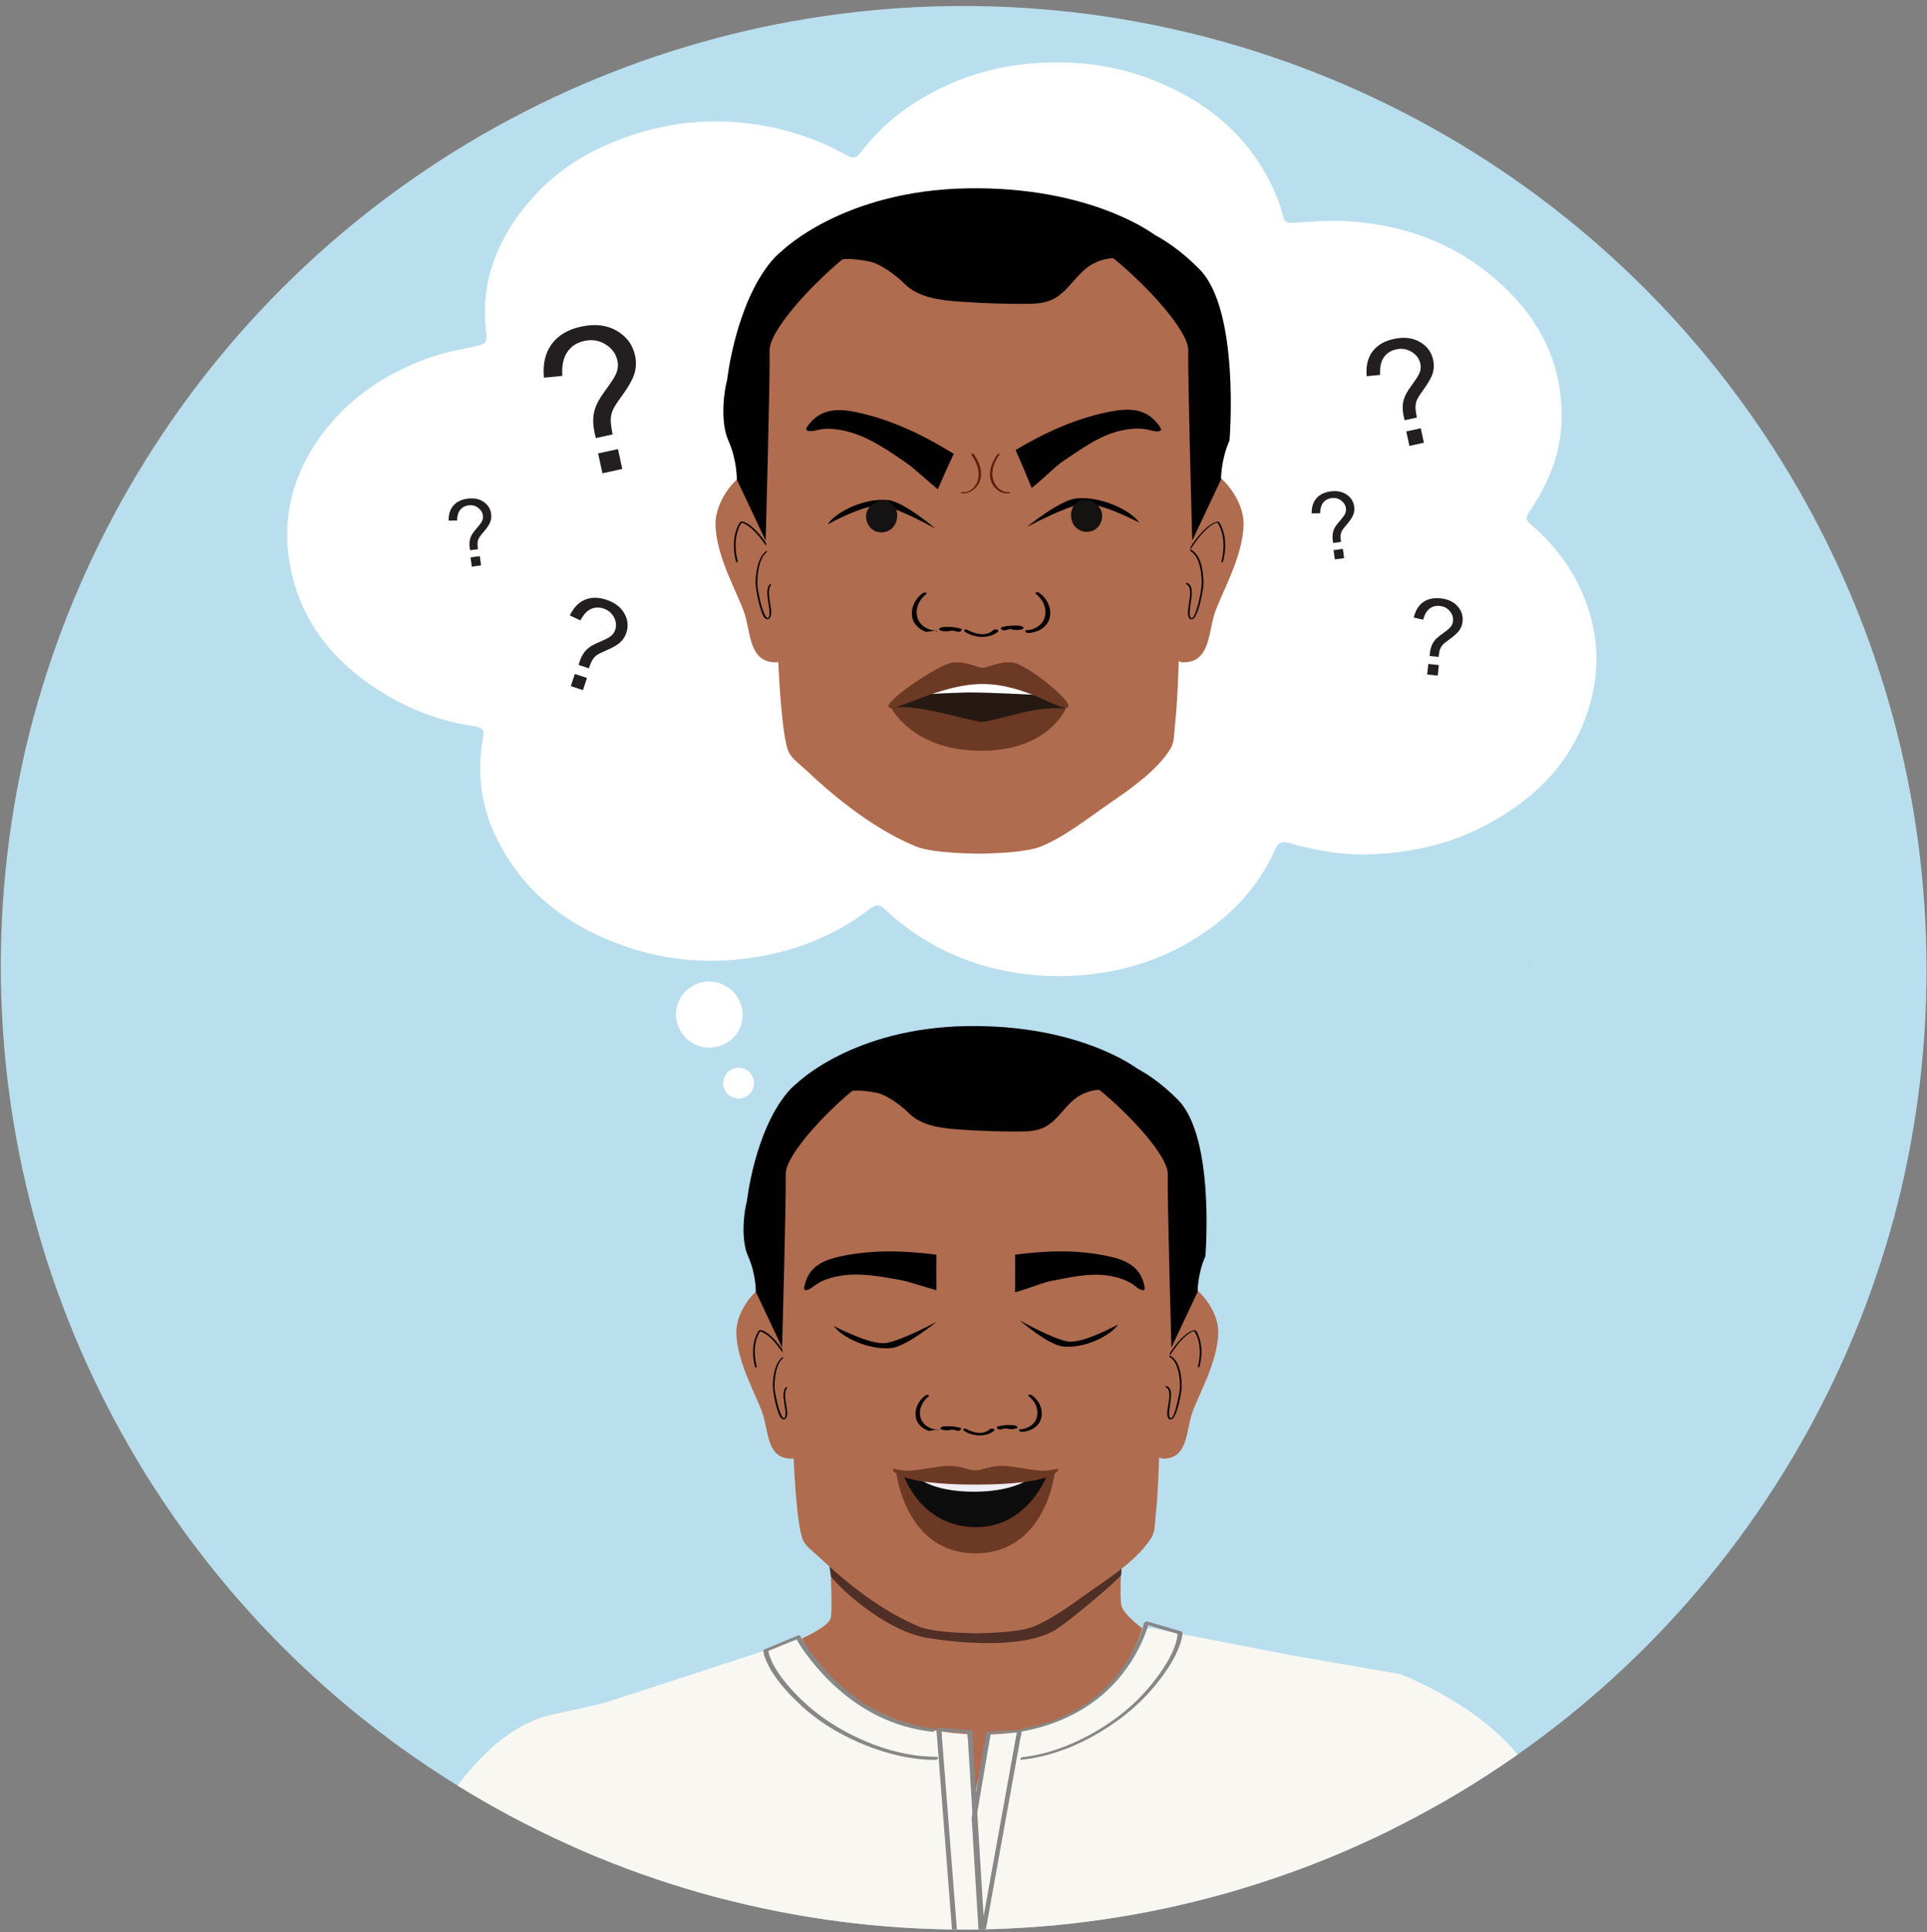<?xml version="1.0" encoding="UTF-8"?>
<svg id="Layer_7" data-name="Layer 7" xmlns="http://www.w3.org/2000/svg" xmlns:xlink="http://www.w3.org/1999/xlink" viewBox="0 0 1163.45 1166.32">
  <rect x="0" y="0" width="1163.45" height="1166.32" fill="#808080" stroke="none"/>
  <defs>
    <style>
      .cls-1 {
        fill: none;
      }

      .cls-2 {
        fill: #b9dfee;
      }

      .cls-3 {
        fill: #5e1e0b;
      }

      .cls-4 {
        fill: #010101;
      }

      .cls-5 {
        fill: #231f20;
      }

      .cls-6 {
        fill: #f1edf6;
      }

      .cls-7 {
        fill: #f9f7f2;
      }

      .cls-8 {
        fill: #fff;
      }

      .cls-9 {
        fill: #868786;
      }

      .cls-10 {
        fill: #523935;
      }

      .cls-11 {
        fill: #b06c4f;
      }

      .cls-12 {
        fill: #251911;
      }

      .cls-13 {
        fill: #4f2f26;
      }

      .cls-14 {
        fill: #141312;
      }

      .cls-15 {
        fill: #0e0d0d;
      }

      .cls-16 {
        fill: #6c3925;
      }

      .cls-17 {
        clip-path: url(#clippath);
      }
    </style>
    <clipPath id="clippath">
      <circle class="cls-1" cx="582.08" cy="583.16" r="581.59"/>
    </clipPath>
  </defs>
  <g class="cls-17">
    <g>
      <circle class="cls-2" cx="581.59" cy="585.21" r="581.59"/>
      <path class="cls-7" d="M875.27,1620.39c-4.42-62.22-.74-296.25.97-320.21,1.55-21.76-2.3-90.06-15.66-129.6-25.34-74.98-38.02-163.05-38.02-163.05l-126.89-24.62-211.42,6.1s-142.58,46.54-142.58,46.54c-2.63,12.53,3.86,38.05,3.53,50.74-.73,28.04-1.36,56.09-1.98,84.14-.65,29.3-23.29,58.6-23.9,87.9-.56,26.94,4,233.86,15.06,301.42l-1.81,45.63h11.65l530.96,2.93.08,12.08Z"/>
      <path class="cls-11" d="M677.15,969.59c-1.56-5.23.53-41.12.53-41.12l-88.54,12.67-88.54-12.67s2.46,43.19.9,48.42c-1.56,5.23-17.24,12.12-17.24,12.12,0,0,23.31,55.89,105.19,57.99,84.2,2.16,100.2-64.09,100.2-64.09,0,0-10.95-8.09-12.5-13.33Z"/>
      <path class="cls-13" d="M500.46,943.55l1.27,8.2c10.2,12.21,36.01,33.47,58.69,37.07,33.51,5.31,63.26,3.71,77.06-5.13,7.59-4.86,30.82-23.93,39.39-32.73l.27-4.82-176.69-2.6Z"/>
      <path class="cls-10" d="M923.74,581.56c-.08.03-.17.04-.26.04.03-.21.05-.42.08-.63.06.2.12.4.18.59Z"/>
      <path class="cls-7" d="M191.03,1542.79c-54.67,0-59.16-12.86-75.98-28-12.33-11.1-24.1-68.41-16.14-91.35,19.11-55.06,88.76-164.63,107.13-204.62,24.1-52.45,61.98-170.35,128.36-184.05,60.97-12.58,132.72-35.42,132.72-35.42,0,0-9.44,158.7-75.42,233.49l-24.26,47.71-31.78,87.25,128.93,7.11-77.46,145.52-196.09,22.35Z"/>
      <path class="cls-7" d="M780.34,999.35l64.83,11.17s43.19,15.98,69.21,46.4c26.02,30.42,69.63,117.23,95.77,148.8,19.43,23.46,82.02,111.42,88.33,143.58,6.31,32.16-18.17,114.4-88.67,114.4,0,0-225-255.3-227.48-254.37-2.48.93,33.02,22.68,33.02,22.68,0,0-24.17-63.49-35.21-97.38-11.04-33.9.19-135.27.19-135.27Z"/>
      <path class="cls-11" d="M695.29,801.38s13.08-25.34,21.96-25.28c5.4.04,18.44,14.45,18.29,28.22-.2,18.42-13.03,39.35-16.23,50.09-3.2,10.74-2.67,26.18-16.98,26.08-5.67-.04-12.68-11.89-12.68-11.89,0,0,2.68-50.52,5.63-67.22Z"/>
      <path class="cls-4" d="M697.96,833.71c3.13-6.62,6.57-13.16,10.83-19.13,2.28-3.2,4.81-6.34,7.91-8.77,1.21-.95,2.67-1.94,4.12-2.28.03,0,.23.03.32-.06.11-.11,0,.11-.1-.04-.13-.21.17.38.24.49.34.51.63,1.05.89,1.6,2.94,6.07,2.67,13.21,1.05,19.6-.09.34.92.19,1-.14,1.56-6.17,1.87-12.97-.69-18.93-.41-.95-1.08-3.26-2.39-3.09-1.44.19-2.85,1-4.03,1.8-2.99,2.02-5.46,4.79-7.65,7.62-5.08,6.55-8.99,13.98-12.52,21.45-.13.27.86.18,1-.14h0Z"/>
      <path class="cls-4" d="M702.17,837.14c5.21-.23,3.8,7.01,3.34,10.2-.24,1.7-2.15,9.24,1.13,9.47,1.62.11,2.57-2.07,3.09-3.25,1.4-3.19,2.18-6.67,2.83-10.08.43-2.23.93-4.51.91-6.79-.01-1.77-.13-3.54-.35-5.29-.62-4.88-2.13-11.08-7.12-13.23-.38-.16-1.17.38-.59.63,4.34,1.87,5.83,7.31,6.52,11.56.53,3.3.69,6.55.19,9.85-.21,1.38-3.04,16.92-5.4,15.81-1.27-.6-.88-3.43-.79-4.45.2-2.19.62-4.35.87-6.53.23-2.01.5-4.37-.32-6.3-.75-1.78-2.4-2.35-4.23-2.27-.54.02-.8.7-.11.67h0Z"/>
      <path class="cls-11" d="M484.82,801.38s-13.08-25.34-21.96-25.28c-5.4.04-18.44,14.45-18.29,28.22.2,18.42,13.03,39.35,16.23,50.09,3.2,10.74,2.67,26.18,16.98,26.08,5.67-.04,12.68-11.89,12.68-11.89,0,0-2.68-50.52-5.63-67.22Z"/>
      <path class="cls-4" d="M483.15,833.64c-3.26-6.88-6.83-13.69-11.32-19.87-2.32-3.19-4.93-6.34-8.12-8.71-1.27-.94-2.76-1.9-4.34-2.18-1.32-.24-1.81,1.21-2.32,2.23-3.1,6.18-2.83,13.54-1.18,20.08.12.48,1.13.21,1.01-.27-1.52-6.03-1.85-12.65.59-18.49.29-.69.61-1.36.98-2,.13-.23.58-.7.62-.97.05-.36-.36.23-.45.11.03.04.27.02.32.04,4.62,1.61,8.19,5.6,11.16,9.51,4.84,6.38,8.63,13.55,12.05,20.78.21.45,1.21.16,1.01-.27h0Z"/>
      <path class="cls-4" d="M478.08,836.5c-9.31-.41-2.5,13.99-4.03,18.66-.23.7-.52,1.25-1.17.7-.72-.61-1.15-1.63-1.52-2.47-1.33-3.03-2.08-6.33-2.72-9.56-.44-2.25-1-4.6-1-6.91,0-1.58.09-3.17.26-4.74.52-4.73,1.8-11.33,6.69-13.45.64-.28.06-.68-.41-.47-4.39,1.9-6.1,6.95-6.9,11.3-.6,3.29-.9,6.73-.42,10.05.58,3.98,1.35,7.99,2.63,11.81.52,1.55,1.3,4.47,2.98,5.22,1.23.55,2.28-.58,2.59-1.67.5-1.73.1-3.79-.14-5.53-.44-3.19-2.9-12.58,2.77-12.33.42.02,1.06-.59.38-.62h0Z"/>
      <path class="cls-11" d="M472.18,813.43c1.84,20.06,5.71,38.77,6.63,59.76.9,20.99,2.65,48.51,5.93,56.32,1.68,4.02,6.86,7.6,10,10.58,17.11,16.23,38.33,32.82,60.32,41.86,9.57,3.94,34.39,3.94,34.39,3.94,0,0,24.81,0,34.39-3.94,13.45-5.53,25.61-15.36,37.54-23.58,11.66-8.04,26.17-17.95,33.8-30.18,2.35-3.76,2.09-8.82,2.55-13.08,1.51-13.91,1.76-27.95,2.36-41.92.92-20.99,4.8-39.7,6.63-59.76,1.82-20.08,4.1-103.45-1.82-119.43-5.94-15.96-76.46-65.53-115.71-65.53-27.54,0-70.38,21.13-95.5,39.26-10.67,7.69-17.88,21.52-19.65,26.27-5.94,15.98-3.67,99.35-1.84,119.43Z"/>
      <path class="cls-4" d="M584.99,863.44c5.36,2.18,9.27,2.26,12.78-.83.78-.69,3.52.06,2.43,1.02-4.64,4.08-13.46,3.47-18.31-.09-.48-.36-.42-.85.15-1.11.59-.27,2.44.63,2.95,1"/>
      <path class="cls-4" d="M602.14,861.18c3.4-.99,7.04-1.16,10.56-.77.51.06,1.13.39,1.43.83.24.34.22.74-.2.9-1.79.69-3.91.71-5.77.31-.59-.13-1.33-.44-1.56-1.06-.21-.57.42-.79.88-.69,1.54.33,3.18.31,4.66-.26.41.58.82,1.15,1.23,1.73-3.14-.34-6.4-.16-9.44.73-.61.18-1.36-.16-1.79-.58-.32-.31-.61-.94,0-1.13"/>
      <path class="cls-4" d="M579.94,861.99c-3.39-1.03-7.02-1.24-10.55-.9-.51.05-1.13.38-1.44.81-.24.34-.23.73.19.9,1.78.71,3.9.75,5.76.37.59-.12,1.34-.42,1.57-1.04.21-.57-.42-.8-.87-.7-1.54.32-3.18.27-4.65-.31-.42.57-.83,1.14-1.25,1.71,3.15-.31,6.4-.09,9.43.84.6.19,1.36-.15,1.8-.56.32-.31.62-.94.01-1.13"/>
      <path class="cls-4" d="M616.01,862.8c3.48-.11,7.57-2.07,9.28-5.47,2.58-5.12.18-11.2-4.17-14.47-.47-.36-.22-.82.26-.95.62-.17,1.36.13,1.86.5,3.79,2.85,6.24,7.49,5.67,12.29-.53,4.49-3.86,7.62-8.03,8.92-1.24.39-2.56.65-3.86.69-.53.01-1.48-.19-1.73-.72-.26-.54.22-.78.72-.79"/>
      <path class="cls-4" d="M566.45,863.72c.26-.54-.22-.78-.72-.79"/>
      <path class="cls-4" d="M565.74,862.93c-3.48-.11-7.57-2.07-9.28-5.47-2.58-5.12-.18-11.2,4.17-14.47.47-.36.22-.82-.26-.95-.62-.17-1.36.13-1.86.5-3.79,2.85-6.24,7.49-5.67,12.29.53,4.49,3.86,7.62,8.03,8.92"/>
      <path class="cls-4" d="M615.62,797.05s17.28,14.79,26.11,15.75c12.89,1.39,28.77-6.38,33.34-13.33,0,0-21.02,11.62-30.08,10.35-8.66-1.21-29.37-12.76-29.37-12.76Z"/>
      <path class="cls-4" d="M565.38,797.97s-18.02,14.79-27.23,15.75c-13.44,1.39-30.01-6.38-34.77-13.33,0,0,21.92,11.62,31.37,10.35,9.03-1.21,30.63-12.76,30.63-12.76Z"/>
      <path class="cls-4" d="M612.85,757.39c.02,3.62.05,7.25.08,10.89.03,2.77-.12,9.08-.08,11.84,8.68-2.38,16.51-5.91,22.12-6.93,11.14-2.04,22.53-4.9,33.82-3.2,5.4.82,10.15,2.19,14.67,4.96,1.43.87,5.28,4.68,7.4,3.68.87-.41-.58-4.86-.73-5.32-2.97-8.98-10.6-12.68-19.92-14.77-19-4.27-38.09-3.71-57.37-1.15"/>
      <path class="cls-4" d="M565.37,757.39c-.02,3.62-.05,7.25-.08,10.89-.03,2.77.12,7.76.08,10.52-8.86-2.38-16.5-5.18-22.23-6.2-11.36-2.04-23.32-4.31-34.83-2.6-5.51.82-10.35,2.19-14.96,4.96-1.45.87-5.39,4.68-7.55,3.68-.89-.41.59-4.86.75-5.32,3.03-8.98,10.81-12.68,20.31-14.77,19.38-4.27,38.84-3.71,58.51-1.15"/>
      <path class="cls-16" d="M589,891.4c18.23,0,47.78-2.08,47.78-2.08,0,0-5.51,48.36-47.78,48.36-42.27,0-47.78-48.36-47.78-48.36,0,0,29.55,2.08,47.78,2.08Z"/>
      <path class="cls-15" d="M588.82,891.4c8.67,0,43.61-1.42,43.61-1.42,0,0-11.55,31.9-42.91,31.9-33.99,0-43.98-31.63-43.98-31.63l43.28,1.16Z"/>
      <path class="cls-6" d="M588.44,892.66c8.67,0,35.05-1.42,35.05-1.42,0,0-9.5,9.23-35.5,9.23-26,0-34.26-8.96-34.26-8.96l34.71,1.16Z"/>
      <path class="cls-16" d="M539.3,886.72c.92-.22,5.97,1.41,10.27,1.05,7.17-.6,15.85-2.44,21.05-2.82,8.88-.66,14.51,2.74,18.37,2.74s9.49-3.4,18.37-2.74c5.2.39,13.88,2.23,21.05,2.82,4.31.36,9.35-1.27,10.27-1.05,1.28.31-1.2,9.45-49.71,9.45s-50.97-9.14-49.69-9.45Z"/>
      <path class="cls-4" d="M542.9,640.29c-23.65,8.34-68.88,53.7-68.52,68.37.35,14.67-2.19,104.76-2.19,104.76l-15.86-33.66s.18-10.63-4.67-21.46c-4.85-10.83-2.12-28.75-.68-33.32,0,0,4.5-41.59,24.46-65.54,19.96-23.95,67.47-19.15,67.47-19.15Z"/>
      <path class="cls-4" d="M636,640.29c23.65,8.34,69.41,53.7,69.06,68.37-.35,14.67,2.19,104.76,2.19,104.76l15.86-33.66s-.18-10.63,4.67-21.46c0,0,5.94-71.68-16.58-94.41-40.73-41.11-75.21-23.6-75.21-23.6Z"/>
      <path class="cls-4" d="M493.22,654.15l8.92,8.06s38.57-21.71,89-21.61c50.76.1,82.5,23.3,82.5,23.3l12.79-18.95s-34.66-26.73-103-25.55c-68.34,1.17-102,34.28-102,34.28l11.79.48Z"/>
      <path class="cls-4" d="M502.14,662.21c5.85.82,4.65-7.04,27.55-2.46,5.79,1.16,14.73,7.86,18.88,12.06,7.6,7.67,19.29,9.2,30.06,9.97,12.19.87,24.4,1.34,36.62,1.26,5.26-.03,10.73-.22,15.4-2.63,13.35-6.9,14.71-24.4,39.74-22.59-41.18-16.05-100.9-29.45-142.64-14.89"/>
      <polygon class="cls-11" points="583.12 1039.54 588.81 1082.26 597.93 1041.08 583.12 1039.54"/>
      <path class="cls-9" d="M565.46,1060.48c-21.05,0-42.11-7.43-60.06-18.08-8.91-5.29-16.96-11.63-24.2-19.05-5.62-5.77-11.06-12.14-14.68-19.39-.95-1.9-1.79-3.88-2.32-5.94-.13-.51-.25-1.03-.32-1.56-.02-.14-.07-.88-.05-.33l-.85.87c6.5-2.7,13-5.4,19.5-8.11l-1.94-.12c3.37,6.33,7.88,12.19,12.51,17.62,10.38,12.18,23.05,22.62,37.49,29.64,10.16,4.94,21.08,8.1,32.31,9.34,1.27.14,3.02-1.65,1.07-1.87-18.77-2.08-36.3-9.93-51.03-21.63-9.98-7.93-18.74-17.53-25.85-28.11-1.35-2.01-2.69-4.06-3.83-6.2-.31-.59-1.52-.29-1.94-.12-6.5,2.7-13,5.4-19.5,8.11-.29.12-.86.48-.85.87.07,2.31,1.03,4.65,1.96,6.72,3.04,6.83,7.77,12.87,12.78,18.36,7.19,7.88,15.29,14.79,24.31,20.49,9.07,5.74,18.85,10.4,29,13.9,11.37,3.93,23.38,6.45,35.45,6.46.64,0,1.59-.18,1.9-.84.28-.59-.24-1.03-.83-1.03h0Z"/>
      <path class="cls-9" d="M617.26,1062.21c21.61-2.35,42.41-12.28,59.66-25.2,8.57-6.42,16.11-13.88,22.69-22.32,4.99-6.41,9.64-13.38,12.46-21.04.95-2.57,2-5.63,1.78-8.43-.02-.24-.4-.35-.56-.4-6.75-1.99-13.51-3.97-20.26-5.96-.66-.19-2.16.18-2.34.97-1.44,6.43-4.41,12.71-7.6,18.43-7.56,13.52-18.51,24.99-31.81,32.97-10.4,6.24-22.01,10.23-33.92,12.34-.5.09-1.56.34-1.65.98s.83.69,1.25.62c20.23-3.58,39.43-12.36,53.97-27.08,8.91-9.02,15.99-19.91,20.48-31.77.84-2.23,1.66-4.51,2.18-6.84l-2.34.97c6.75,1.99,13.51,3.97,20.26,5.96l-.56-.4c.02.29,0,.14,0,.26-.01.4-.04.81-.09,1.21-.19,1.64-.6,3.25-1.1,4.82-2.15,6.77-5.99,12.98-10.12,18.71-6.1,8.46-13.17,16.07-21.28,22.62-8.28,6.69-17.41,12.4-27.03,16.96-10.62,5.03-21.97,8.78-33.69,10.05-.5.05-1.57.37-1.65.98-.09.65.83.66,1.25.62h0Z"/>
      <path class="cls-9" d="M565.39,1044.18c.33,4.21.66,8.43.98,12.64.78,10.03,1.56,20.06,2.34,30.09.95,12.21,1.9,24.42,2.85,36.63.82,10.48,1.63,20.97,2.45,31.45.27,3.48.54,6.96.81,10.44l.25,3.23c.04.54,0,1.18.13,1.71.02.06.01.14.02.21.03.39.63.48.91.52,5.56.77,11.11,1.54,16.67,2.31.75.1,2.04-.4,1.99-1.29-.26-4.2-.51-8.41-.77-12.61-.62-10.14-1.24-20.28-1.86-30.42-.75-12.23-1.5-24.45-2.24-36.68-.65-10.57-1.29-21.14-1.94-31.7-.21-3.48-.43-6.97-.64-10.45-.1-1.57.06-3.43-.3-4.97-.02-.07,0-.15-.01-.22-.02-.38-.64-.49-.91-.52-6.24-.55-12.48-1.1-18.72-1.66-.6-.05-1.63.22-1.9.83s.25.94.82.99c6.24.55,12.48,1.1,18.72,1.66l-.91-.52c.26,4.2.51,8.41.77,12.61.62,10.14,1.24,20.28,1.86,30.42.75,12.23,1.5,24.45,2.24,36.68.65,10.57,1.29,21.14,1.94,31.7.21,3.48.43,6.97.64,10.45.1,1.6,0,3.39.3,4.97.01.07,0,.15.01.22l1.99-1.29c-5.56-.77-11.11-1.54-16.67-2.31l.91.52c-.33-4.21-.66-8.43-.98-12.64-.78-10.03-1.56-20.06-2.34-30.09-.95-12.21-1.9-24.42-2.85-36.63-.82-10.48-1.63-20.97-2.45-31.45-.27-3.48-.54-6.96-.81-10.44-.12-1.57,0-3.41-.38-4.94-.02-.06-.01-.14-.02-.21-.08-1.08-2.99-.44-2.9.78Z"/>
      <path class="cls-9" d="M614,1045.27c-.76,4.19-1.51,8.38-2.27,12.58-1.82,10.06-3.64,20.13-5.45,30.19-2.19,12.13-4.38,24.25-6.57,36.38-1.89,10.49-3.79,20.97-5.68,31.46-.63,3.46-1.25,6.92-1.88,10.38-.29,1.62-.79,3.32-.9,4.97,0,.07-.03.14-.04.22l2.89-.6c-.39-6.35-.78-12.7-1.17-19.05-.72-11.84-1.45-23.67-2.17-35.51-.28-4.59-.56-9.18-.84-13.78-.11-1.88-.4-3.83-.35-5.71-.01.41.05-.17.07-.29.08-.47.16-.95.24-1.42l.88-5.19c.92-5.42,1.83-10.84,2.75-16.26.98-5.77,1.95-11.54,2.93-17.31.57-3.39,1.32-6.8,1.73-10.21.02-.16.06-.33.08-.49l-2.03.94c6.21-.26,12.43-.52,18.64-.77.56-.02,1.63-.19,1.92-.76s-.25-.74-.75-.72c-6.21.26-12.43.52-18.64.77-.49.02-1.91.26-2.03.94-1.34,7.9-2.67,15.8-4.01,23.7-1.54,9.08-3.25,18.14-4.61,27.25-.19,1.26.05,2.62.13,3.89.25,4.03.49,8.06.74,12.09.72,11.8,1.44,23.59,2.16,35.39.31,5.01.61,10.01.92,15.02.16,2.59.1,5.31.48,7.88.02.11.01.24.02.35.05.83,2.76.13,2.89-.6.76-4.19,1.51-8.38,2.27-12.58,1.82-10.06,3.64-20.13,5.45-30.19,2.19-12.13,4.38-24.25,6.57-36.38,1.89-10.49,3.79-20.97,5.68-31.46.63-3.46,1.25-6.92,1.88-10.38.29-1.61.8-3.33.9-4.97,0-.07.03-.14.04-.22.17-.96-2.72-.47-2.88.42Z"/>
    </g>
    <path class="cls-8" d="M409.5,605.11c3.98-10.22,15.77-15.28,26.09-11.19,10.26,4.06,15.47,15.92,11.44,26.04-3.95,9.94-15.78,14.99-25.95,11.08-10.36-3.98-15.58-15.66-11.58-25.92Z"/>
    <path class="cls-8" d="M442.53,662.45c-4.82-1.88-7.09-7.22-5.15-12.1,1.91-4.77,6.99-6.96,11.94-5.13,4.6,1.69,7.09,7.31,5.3,11.93-1.86,4.79-7.29,7.16-12.09,5.29Z"/>
    <path class="cls-8" d="M824.14,515.81c-15.49.12-30.57-2.56-45.36-6.85-4.47-1.3-6.99-.49-8.97,3.96-10.03,22.53-26.25,39.7-46.89,52.81-19.15,12.16-40.07,19.41-62.59,22.21-16.17,2.01-32.29,1.76-48.3-.93-29.7-5-55.86-17.5-77.87-38.22-3.12-2.93-5.38-2.83-8.65-.33-22.19,17-47.31,26.58-75.02,30.14-26.11,3.36-51.53.59-76.02-8.39-33.56-12.31-60.15-33.19-75.6-66.34-8.55-18.35-10.82-37.63-7.37-57.57.99-5.71.25-7.12-5.75-8.02-18.05-2.7-34.99-8.62-50.72-17.75-31.24-18.13-53.51-43.44-60.03-79.9-4.59-25.65.6-49.77,14.86-71.87,16.23-25.15,39.33-41.51,66.77-51.93,10.36-3.93,21.53-5.8,32.41-8.25,4.02-.9,5.2-2.58,4.66-6.62-4.05-30.28,5.71-56.31,24.95-79.27,12.94-15.44,28.98-27.03,47.27-35.07,29-12.75,59.24-17.3,90.86-12.44,19.52,3,37.78,9.16,54.89,18.8,3.48,1.96,5.55,1.16,7.71-1.66,9.38-12.29,20.64-22.62,33.71-30.82,22.6-14.17,47.21-21.93,73.96-23.5,24.36-1.43,47.86,1.66,70.44,10.84,33.59,13.66,59.32,35.72,73.35,69.94,1.51,3.68,2.8,7.51,3.64,11.38.79,3.6,2.63,4.56,6.09,4.36,9.73-.55,19.51-1.47,29.22-1.1,38.83,1.45,73.13,14.71,100.83,42.25,22.42,22.29,33.97,49.64,31.99,81.72-1.13,18.27-8.08,34.65-18.11,49.81-3.9,5.9-3.93,6.17,1.23,10.69,14.05,12.31,24.71,27.01,31.39,44.46,7.66,20,8.88,40.5,3.26,61.17-9.53,35.1-32.77,58.69-64.23,75.07-22.54,11.74-46.76,16.72-72.02,17.19Z"/>
    <path class="cls-11" d="M706.74,313.13s14.33-27.77,24.06-27.71c5.92.04,20.21,15.83,20.04,30.92-.22,20.19-14.28,43.12-17.78,54.89-3.5,11.77-2.92,28.69-18.61,28.59-6.21-.04-13.89-13.03-13.89-13.03,0,0,2.93-55.36,6.17-73.67Z"/>
    <path class="cls-4" d="M709.62,348.57c3.45-7.29,7.24-14.49,11.94-21.07,2.49-3.48,5.25-6.9,8.64-9.55,1.33-1.04,2.92-2.11,4.52-2.49.05-.01.24.04.37-.06.13-.11,0,.1-.08-.04-.19-.31-.01.13-.02.11.05.15.22.31.3.44.36.55.67,1.12.95,1.71,3.25,6.66,2.95,14.51,1.18,21.54-.09.34.92.19,1-.14,1.71-6.75,2.04-14.19-.74-20.71-.34-.79-.72-1.56-1.16-2.3-.17-.28-.38-.78-.65-.99s-.46-.16-.78-.12c-1.58.21-3.11,1.1-4.41,1.98-3.26,2.21-5.96,5.24-8.35,8.34-5.56,7.17-9.84,15.31-13.71,23.49-.13.27.86.18,1-.14h0Z"/>
    <path class="cls-4" d="M714.28,352.29c5.7-.26,4.23,7.55,3.73,11.07-.34,2.34-.83,4.73-.75,7.1.04,1.2.36,3.22,1.89,3.37,1.79.18,2.85-2.33,3.41-3.61,1.52-3.49,2.37-7.3,3.08-11.03.46-2.39,1-4.85.99-7.3,0-1.94-.13-3.89-.38-5.82-.67-5.34-2.32-12.17-7.79-14.52-.38-.16-1.17.38-.59.63,4.78,2.06,6.42,8.05,7.17,12.73.59,3.71.73,7.3.16,11-.62,4.02-1.43,8.05-2.72,11.91-.29.86-1.73,5.68-3.15,5.25s-1.07-3.79-.98-4.8c.21-2.39.67-4.74.95-7.12.26-2.24.58-4.85-.29-7-.8-1.98-2.6-2.65-4.63-2.56-.54.02-.8.7-.11.67h0Z"/>
    <path class="cls-11" d="M476.1,313.13s-14.33-27.77-24.06-27.71c-5.92.04-20.21,15.83-20.04,30.92.22,20.19,14.28,43.12,17.78,54.89,3.5,11.77,2.92,28.69,18.61,28.59,6.21-.04,13.89-13.03,13.89-13.03,0,0-2.93-55.36-6.17-73.67Z"/>
    <path class="cls-4" d="M474.22,348.5c-3.55-7.51-7.46-14.95-12.35-21.69-2.54-3.5-5.39-6.95-8.88-9.56-1.4-1.05-3.04-2.1-4.79-2.44-1.41-.27-1.93,1.29-2.48,2.38-3.41,6.77-3.12,14.85-1.3,22.02.12.48,1.13.21,1.01-.27-1.67-6.61-2.02-13.86.64-20.27.32-.76.67-1.5,1.08-2.22.15-.26.64-.78.69-1.07.05-.35-.35.2-.44.11.04.04.28.03.34.04,1.36.28,2.85,1.13,4.07,2,3.19,2.27,5.82,5.31,8.17,8.41,5.32,7,9.48,14.88,13.23,22.81.21.45,1.21.16,1.01-.27h0Z"/>
    <path class="cls-4" d="M468.69,351.64c-10.22-.46-2.5,15.48-4.39,20.53-.27.72-.61,1.27-1.3.7-.8-.66-1.28-1.78-1.68-2.7-1.45-3.3-2.28-6.9-2.98-10.42-.49-2.49-1.11-5.09-1.11-7.64,0-1.76.1-3.52.29-5.27.57-5.19,1.99-12.43,7.36-14.74.64-.28.06-.67-.41-.47-4.83,2.08-6.69,7.69-7.55,12.47-.65,3.61-.96,7.34-.43,10.98.63,4.33,1.47,8.68,2.86,12.84.57,1.69,1.43,4.96,3.31,5.76,1.37.58,2.45-.77,2.75-1.96.5-1.98.04-4.26-.24-6.24-.5-3.51-3.05-13.5,3.15-13.22.42.02,1.06-.59.38-.62h0Z"/>
    <path class="cls-11" d="M462.25,326.33c2.02,21.99,6.25,42.49,7.26,65.49.99,23,2.91,53.16,6.5,61.72,1.84,4.41,7.51,8.33,10.96,11.59,18.75,17.78,42.01,35.96,66.11,45.87,10.49,4.31,37.68,4.31,37.68,4.31,0,0,27.19,0,37.68-4.31,14.74-6.06,28.07-16.84,41.13-25.84,12.78-8.81,28.68-19.67,37.04-33.07,2.57-4.12,2.29-9.67,2.79-14.33,1.65-15.24,1.93-30.63,2.59-45.94,1.01-23,5.26-43.5,7.26-65.49,2-22.01,4.49-113.37-2-130.88-6.51-17.5-83.79-71.81-126.8-71.81-30.18,0-77.13,23.16-104.66,43.03-11.7,8.43-19.59,23.58-21.53,28.78-6.51,17.52-4.02,108.87-2.02,130.88Z"/>
    <path class="cls-4" d="M585.87,381.13c5.87,2.39,10.16,2.48,14.01-.91.85-.75,3.85.07,2.66,1.12-5.08,4.47-14.75,3.8-20.06-.09-.53-.39-.46-.94.16-1.22.65-.3,2.67.69,3.23,1.1"/>
    <path class="cls-4" d="M604.66,378.66c3.73-1.09,7.71-1.27,11.57-.85.56.07,1.24.43,1.57.91.26.38.24.81-.22.98-1.96.76-4.28.77-6.32.34-.64-.14-1.46-.48-1.71-1.16-.23-.62.47-.87.97-.76,1.69.37,3.48.34,5.1-.29.45.63.9,1.26,1.35,1.89-3.44-.38-7.01-.18-10.34.8-.66.2-1.49-.18-1.96-.63-.35-.34-.67-1.03,0-1.23"/>
    <path class="cls-4" d="M580.34,379.55c-3.72-1.13-7.7-1.36-11.56-.98-.56.06-1.24.42-1.58.89-.26.37-.25.8.21.99,1.95.78,4.27.82,6.32.41.64-.13,1.47-.46,1.72-1.14.23-.62-.46-.87-.96-.77-1.69.35-3.49.3-5.1-.34-.46.63-.91,1.25-1.37,1.88,3.45-.34,7.01-.1,10.33.92.66.2,1.49-.16,1.97-.61.36-.34.68-1.03.01-1.23"/>
    <path class="cls-4" d="M619.86,380.43c3.81-.12,8.3-2.27,10.17-5.99,2.83-5.61.19-12.28-4.57-15.86-.52-.39-.24-.9.28-1.04.68-.19,1.49.14,2.04.55,4.15,3.13,6.84,8.2,6.22,13.47-.59,4.92-4.23,8.35-8.8,9.78-1.36.42-2.8.71-4.23.76-.58.02-1.62-.21-1.9-.79-.29-.59.24-.85.78-.87"/>
    <path class="cls-4" d="M565.55,381.45c.29-.59-.24-.85-.78-.87"/>
    <path class="cls-4" d="M564.77,380.58c-3.81-.12-8.3-2.27-10.17-5.99-2.83-5.61-.19-12.28,4.57-15.86.52-.39.24-.9-.28-1.04-.68-.19-1.49.14-2.04.55-4.15,3.13-6.84,8.2-6.22,13.47.59,4.92,4.23,8.35,8.8,9.78"/>
    <path class="cls-4" d="M564.86,319.16s-18.93-16.21-28.61-17.26c-14.12-1.53-31.53,6.99-36.53,14.61,0,0,23.03-12.73,32.96-11.34,9.49,1.33,32.19,13.99,32.19,13.99Z"/>
    <path class="cls-4" d="M619.93,318.15s19.75-16.21,29.84-17.26c14.73-1.53,32.89,6.99,38.1,14.61,0,0-24.02-12.73-34.37-11.34-9.89,1.33-33.57,13.99-33.57,13.99Z"/>
    <path class="cls-4" d="M613.17,271.62c1.57,3.64,3.16,7.29,4.74,10.95,1.21,2.78,3.77,9.21,4.99,11.98,7.74-6.11,14.12-13.03,19.35-16.46,10.36-6.82,20.63-14.59,32.75-17.71,5.8-1.49,11.17-2.14,16.92-1.27,1.81.27,7.33,2.46,9.04.55.7-.78-2.66-4.65-3.01-5.05-6.84-7.79-16.12-8.25-26.42-6.38-20.99,3.82-40.01,12.56-58.37,23.39"/>
    <path class="cls-4" d="M575.84,273.95c-1.65,3.61-3.31,7.22-4.98,10.84-1.27,2.76-3.37,7.81-4.65,10.55-7.78-6.36-14.16-12.6-19.42-16.2-10.43-7.15-21.36-14.79-33.63-18.27-5.87-1.66-11.33-2.47-17.18-1.77-1.85.22-7.49,2.25-9.2.28-.7-.81,2.78-4.59,3.14-4.98,7.06-7.61,16.5-7.81,26.94-5.63,21.28,4.45,40.48,13.77,58.99,25.17"/>
    <path class="cls-4" d="M539.74,136.6c-25.92,9.14-75.48,58.85-75.09,74.92.38,16.08-2.4,114.81-2.4,114.81l-17.38-36.88s.19-11.65-5.12-23.52c-5.31-11.87-2.32-31.51-.75-36.51,0,0,4.94-45.58,26.8-71.82,21.87-26.24,73.94-20.99,73.94-20.99Z"/>
    <path class="cls-4" d="M641.76,136.6c25.92,9.14,76.07,58.85,75.68,74.92-.38,16.08,2.4,114.81,2.4,114.81l17.38-36.88s-.19-11.65,5.12-23.52c0,0,6.51-78.55-18.17-103.46-44.64-45.05-82.41-25.86-82.41-25.86Z"/>
    <path class="cls-4" d="M485.3,151.78l9.77,8.83s42.26-23.79,97.53-23.68c55.62.11,90.41,25.53,90.41,25.53l14.01-20.77s-37.99-29.29-112.88-28c-74.89,1.28-111.77,37.56-111.77,37.56l12.92.53Z"/>
    <path class="cls-4" d="M495.07,160.61c6.41.9,5.1-7.71,30.19-2.69,6.34,1.27,16.14,8.62,20.69,13.21,8.33,8.41,21.13,10.08,32.94,10.92,13.35.96,26.74,1.46,40.13,1.38,5.76-.04,11.75-.24,16.87-2.88,14.63-7.57,16.12-26.74,43.55-24.76-45.13-17.59-110.58-32.27-156.31-16.32"/>
    <path class="cls-14" d="M651.34,302.6c3.86-2,8.37-.27,10.89,1.97.6.52,2.19,2.03,2.93,4.56.95,3.24-.34,6.91-2.37,9.15-2.72,2.98-7.24,3.49-10.72,1.87-4.71-2.2-6.25-7.87-5.07-12,.22-.75,1.23-3.94,4.34-5.55"/>
    <path class="cls-14" d="M537,302.92c-3.86-2-8.37-.27-10.89,1.97-.6.52-2.19,2.03-2.93,4.56-.95,3.24.34,6.91,2.37,9.15,2.72,2.98,7.24,3.49,10.72,1.87,4.71-2.2,6.25-7.87,5.07-12-.22-.75-1.23-3.94-4.34-5.55"/>
    <path class="cls-12" d="M593.3,409.56c-15.16,0-48.62,10.88-55.35,17.79,0,0,17.32,14.1,52.47,14.1,35.15,0,53.11-14.2,53.11-14.2,0,0-30.93-17.69-50.23-17.69Z"/>
    <path class="cls-8" d="M628.33,419.6s-29.28-1.62-43.66-1.62c0,0-25.31.68-30.37,1.62s18.14-10.34,32.39-10.6c14.25-.26,40.91,6.04,41.64,10.6Z"/>
    <path class="cls-16" d="M592.76,435.87c-16.44-2.89-35.65-10.19-54.86-8.94,0,0,12.51,25.93,53.83,26.27,41.32.34,51.75-25.51,51.75-25.51-19.18-1.56-34.24,5.56-50.72,8.18Z"/>
    <path class="cls-16" d="M611.27,399.92c-8.68-.75-14.19,3.12-17.96,3.12-3.77,0-9.28-3.87-17.96-3.12-8.13.71-42.53,24.09-38.68,27.12,3.85,3.03,30.51-14.14,56.64-14.14,26.13,0,47.64,17.07,51.48,14.04,3.85-3.03-25.39-26.32-33.52-27.02Z"/>
    <path class="cls-3" d="M580.27,297.76c4.89.61,9.41-2.67,11.21-7.1,2.32-5.68-.35-12.02-3.66-16.7-.25-.36-1.65.11-1.35.54,2.91,4.12,5.21,9.34,4.14,14.48-.89,4.28-4.74,8.65-9.44,8.05-.41-.05-1.69.63-.9.73h0Z"/>
    <path class="cls-3" d="M609.41,297.03c-4.71.59-8.79-3.6-9.89-7.88-1.35-5.26,1.03-10.71,4.02-14.94.35-.49-1.09-.34-1.34.01-3.22,4.56-5.83,10.66-3.84,16.26,1.6,4.5,5.95,7.88,10.83,7.26.67-.08,1.23-.85.22-.72h0Z"/>
    <path class="cls-5" d="M359.76,264.44c-.35-1.39-.59-2.44-.75-3.14-.9-4.13-1.1-7.83-.58-11.08.36-2.45,1.25-5.03,2.66-7.75,1.04-1.98,3.03-4.98,5.97-8.99,2.94-4.01,4.75-7.09,5.43-9.24.67-2.15.76-4.35.27-6.62-.89-4.09-3.28-7.34-7.15-9.74-3.87-2.4-8.13-3.09-12.77-2.08s-7.92,3.2-10.31,6.66c-2.39,3.46-3.4,8.28-3.03,14.45l-11.1,1.08c-.77-8.2.79-14.96,4.67-20.26,3.89-5.3,9.79-8.82,17.7-10.54,8.38-1.83,15.56-1.01,21.55,2.46,5.99,3.47,9.69,8.44,11.1,14.91.82,3.74.69,7.38-.37,10.93-1.06,3.54-3.66,8.13-7.78,13.77-2.77,3.79-4.52,6.52-5.26,8.19-.74,1.67-1.16,3.5-1.25,5.48-.1,1.98.27,5.09,1.12,9.31l-10.12,2.21ZM363.73,285.7l-2.62-11.99,11.99-2.62,2.62,11.99-11.99,2.62Z"/>
    <path class="cls-5" d="M349.32,401.37c.26-.87.46-1.51.61-1.94.84-2.53,1.92-4.59,3.25-6.19.98-1.21,2.3-2.32,3.93-3.34,1.2-.74,3.24-1.72,6.13-2.95,2.88-1.23,4.85-2.31,5.91-3.26,1.06-.95,1.81-2.11,2.28-3.5.83-2.5.59-5.03-.74-7.58-1.32-2.55-3.41-4.29-6.25-5.24s-5.32-.82-7.73.29c-2.41,1.11-4.5,3.39-6.29,6.85l-6.36-2.99c2.22-4.69,5.24-7.85,9.05-9.47,3.81-1.62,8.14-1.62,12.98-.01,5.13,1.71,8.75,4.46,10.88,8.27,2.12,3.81,2.53,7.69,1.21,11.65-.76,2.29-2,4.22-3.72,5.8-1.72,1.57-4.6,3.23-8.64,4.95-2.72,1.16-4.55,2.08-5.48,2.75-.94.67-1.75,1.52-2.44,2.57-.69,1.04-1.49,2.84-2.39,5.4l-6.19-2.06ZM344.63,414.16l2.44-7.33,7.33,2.44-2.44,7.33-7.33-2.44Z"/>
    <path class="cls-5" d="M283.83,332.17c-.11-.65-.18-1.14-.22-1.47-.26-1.93-.21-3.63.15-5.1.26-1.11.76-2.26,1.51-3.45.55-.87,1.57-2.17,3.07-3.89,1.5-1.73,2.44-3.07,2.83-4.03.39-.96.51-1.96.37-3.02-.26-1.91-1.22-3.48-2.91-4.73-1.68-1.25-3.61-1.72-5.77-1.43s-3.75,1.17-4.97,2.66c-1.22,1.5-1.87,3.66-1.93,6.5l-5.12.07c-.04-3.79.92-6.82,2.9-9.1,1.98-2.28,4.81-3.67,8.5-4.16,3.91-.52,7.17.12,9.78,1.94,2.61,1.81,4.12,4.23,4.52,7.25.23,1.74.04,3.41-.58,4.99-.62,1.58-1.98,3.59-4.08,6.01-1.41,1.63-2.31,2.82-2.72,3.55-.4.74-.66,1.56-.78,2.46-.12.9-.07,2.34.16,4.31l-4.72.63ZM284.85,342.05l-.75-5.59,5.59-.75.75,5.59-5.59.75Z"/>
    <path class="cls-5" d="M848.07,253.67c-.25-1.02-.43-1.78-.55-2.29-.66-3.01-.8-5.71-.43-8.08.27-1.79.91-3.67,1.94-5.65.76-1.45,2.21-3.63,4.35-6.56,2.15-2.93,3.46-5.17,3.96-6.74.49-1.57.56-3.18.2-4.82-.65-2.99-2.39-5.35-5.22-7.11s-5.93-2.26-9.31-1.52-5.78,2.33-7.52,4.86c-1.74,2.53-2.48,6.04-2.21,10.54l-8.1.78c-.56-5.98.57-10.91,3.41-14.78,2.83-3.87,7.14-6.43,12.91-7.69,6.11-1.34,11.35-.74,15.72,1.79,4.37,2.53,7.06,6.16,8.1,10.88.6,2.73.51,5.39-.27,7.97-.78,2.58-2.67,5.93-5.67,10.04-2.02,2.76-3.3,4.76-3.83,5.98-.54,1.22-.84,2.55-.91,4-.07,1.45.2,3.71.81,6.79l-7.38,1.61ZM850.96,269.17l-1.91-8.74,8.74-1.91,1.91,8.74-8.74,1.91Z"/>
    <path class="cls-5" d="M863.19,395.98c.06-.75.1-1.31.14-1.68.23-2.2.74-4.06,1.52-5.59.58-1.15,1.44-2.29,2.58-3.41.84-.81,2.31-1.97,4.43-3.48,2.11-1.51,3.52-2.74,4.2-3.69.69-.95,1.09-2.03,1.22-3.23.23-2.18-.42-4.18-1.95-6-1.53-1.82-3.52-2.86-5.99-3.12s-4.45.29-6.2,1.62c-1.75,1.33-3.04,3.55-3.87,6.67l-5.68-1.28c.96-4.19,2.84-7.29,5.63-9.28,2.79-1.99,6.29-2.77,10.5-2.33,4.45.46,7.88,2.04,10.28,4.75,2.4,2.7,3.42,5.77,3.06,9.21-.21,1.99-.86,3.77-1.97,5.36-1.11,1.58-3.14,3.43-6.11,5.55-1.99,1.43-3.31,2.49-3.95,3.2-.64.71-1.15,1.55-1.52,2.51-.37.97-.7,2.57-.97,4.8l-5.38-.56ZM861.68,407.17l.66-6.37,6.37.66-.66,6.37-6.37-.66Z"/>
    <path class="cls-5" d="M804.9,327.79c-.11-.65-.18-1.14-.22-1.47-.26-1.93-.21-3.63.15-5.1.26-1.11.76-2.26,1.51-3.45.55-.87,1.57-2.17,3.07-3.89,1.5-1.73,2.44-3.07,2.83-4.03.39-.96.51-1.96.37-3.02-.26-1.91-1.22-3.48-2.91-4.73-1.68-1.25-3.61-1.72-5.77-1.43s-3.75,1.17-4.97,2.66c-1.22,1.5-1.87,3.66-1.93,6.5l-5.12.07c-.04-3.79.92-6.82,2.9-9.1,1.98-2.28,4.81-3.67,8.5-4.16,3.91-.52,7.17.12,9.78,1.94,2.61,1.81,4.12,4.23,4.52,7.25.23,1.74.04,3.41-.58,4.99-.62,1.58-1.98,3.59-4.08,6.01-1.41,1.63-2.31,2.82-2.72,3.55-.4.74-.66,1.56-.78,2.46-.12.9-.07,2.34.16,4.31l-4.72.63ZM805.92,337.67l-.75-5.59,5.59-.75.75,5.59-5.59.75Z"/>
  </g>
</svg>